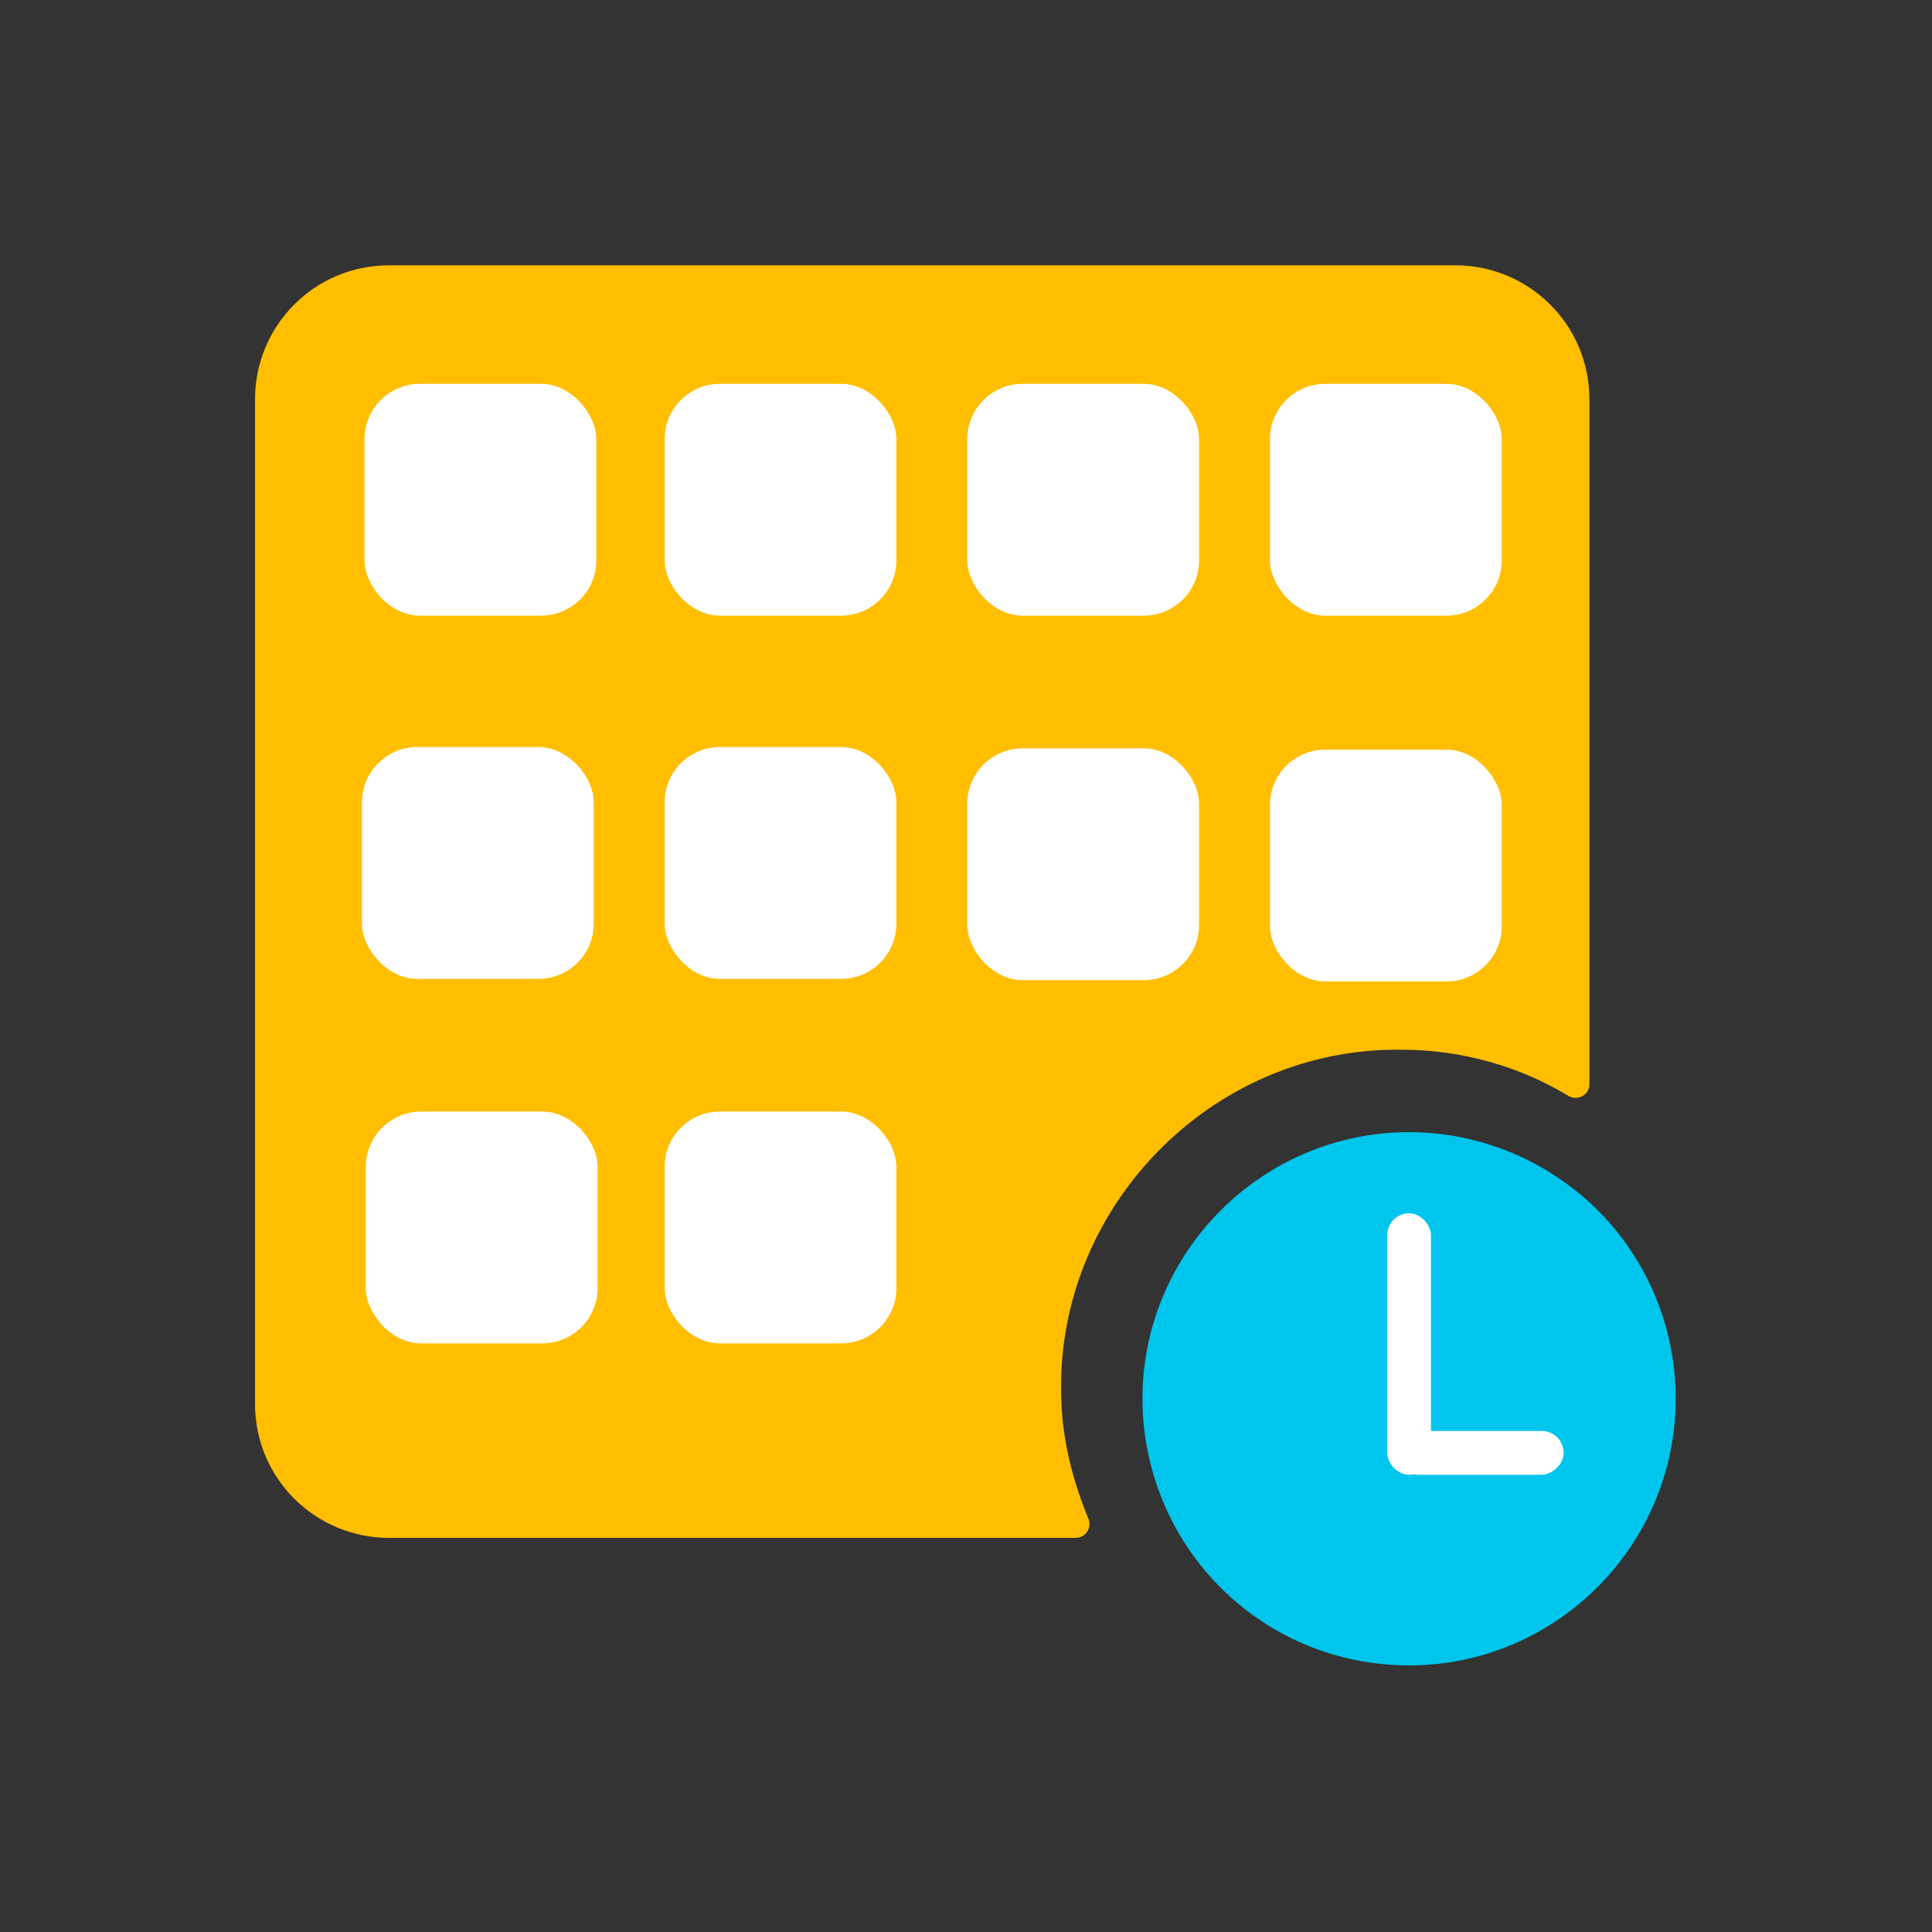 <?xml version="1.0" encoding="UTF-8"?>
<svg id="_Шар_1" data-name="Шар 1" xmlns="http://www.w3.org/2000/svg" viewBox="0 0 15 15">
  <rect x="0" y="0" width="15" height="15" fill="#333333" stroke="none"/>
  <defs>
    <style>
      .cls-1 {
        fill: #00c6ed;
      }

      .cls-2 {
        fill: #fff;
      }

      .cls-3 {
        fill: #ffbe00;
      }
    </style>
  </defs>
  <path class="cls-3" d="m12.34,3.1v5.32c0,.08-.09.13-.16.09-.38-.23-.83-.36-1.3-.36-1.48-.02-2.7,1.24-2.64,2.72.01.32.09.63.21.92.03.07-.02.15-.1.15H3.02c-.57,0-1.04-.46-1.04-1.04V3.1c0-.57.46-1.04,1.04-1.04h8.28c.57,0,1.04.46,1.04,1.04Z"/>
  <path class="cls-1" d="m13.01,10.86c0,1.14-.93,2.07-2.07,2.07-.81,0-1.51-.46-1.85-1.14-.14-.28-.22-.6-.22-.93,0-1.14.93-2.07,2.07-2.07.44,0,.85.14,1.18.37.54.37.89,1,.89,1.7Z"/>
  <rect class="cls-2" x="10.77" y="9.42" width=".34" height="2.03" rx=".17" ry=".17"/>
  <rect class="cls-2" x="11.32" y="10.63" width=".34" height="1.3" rx=".17" ry=".17" transform="translate(.21 22.77) rotate(-90)"/>
  <rect class="cls-2" x="2.83" y="2.98" width="1.8" height="1.8" rx=".43" ry=".43"/>
  <rect class="cls-2" x="5.16" y="2.98" width="1.8" height="1.8" rx=".43" ry=".43"/>
  <rect class="cls-2" x="7.51" y="2.98" width="1.8" height="1.8" rx=".43" ry=".43"/>
  <rect class="cls-2" x="9.86" y="2.98" width="1.8" height="1.8" rx=".43" ry=".43"/>
  <rect class="cls-2" x="2.81" y="5.8" width="1.8" height="1.8" rx=".43" ry=".43"/>
  <rect class="cls-2" x="5.16" y="5.8" width="1.8" height="1.8" rx=".43" ry=".43"/>
  <rect class="cls-2" x="7.51" y="5.81" width="1.8" height="1.8" rx=".43" ry=".43"/>
  <rect class="cls-2" x="2.84" y="8.63" width="1.8" height="1.8" rx=".43" ry=".43"/>
  <rect class="cls-2" x="5.16" y="8.63" width="1.8" height="1.8" rx=".43" ry=".43"/>
  <rect class="cls-2" x="9.86" y="5.82" width="1.8" height="1.8" rx=".43" ry=".43"/>
</svg>